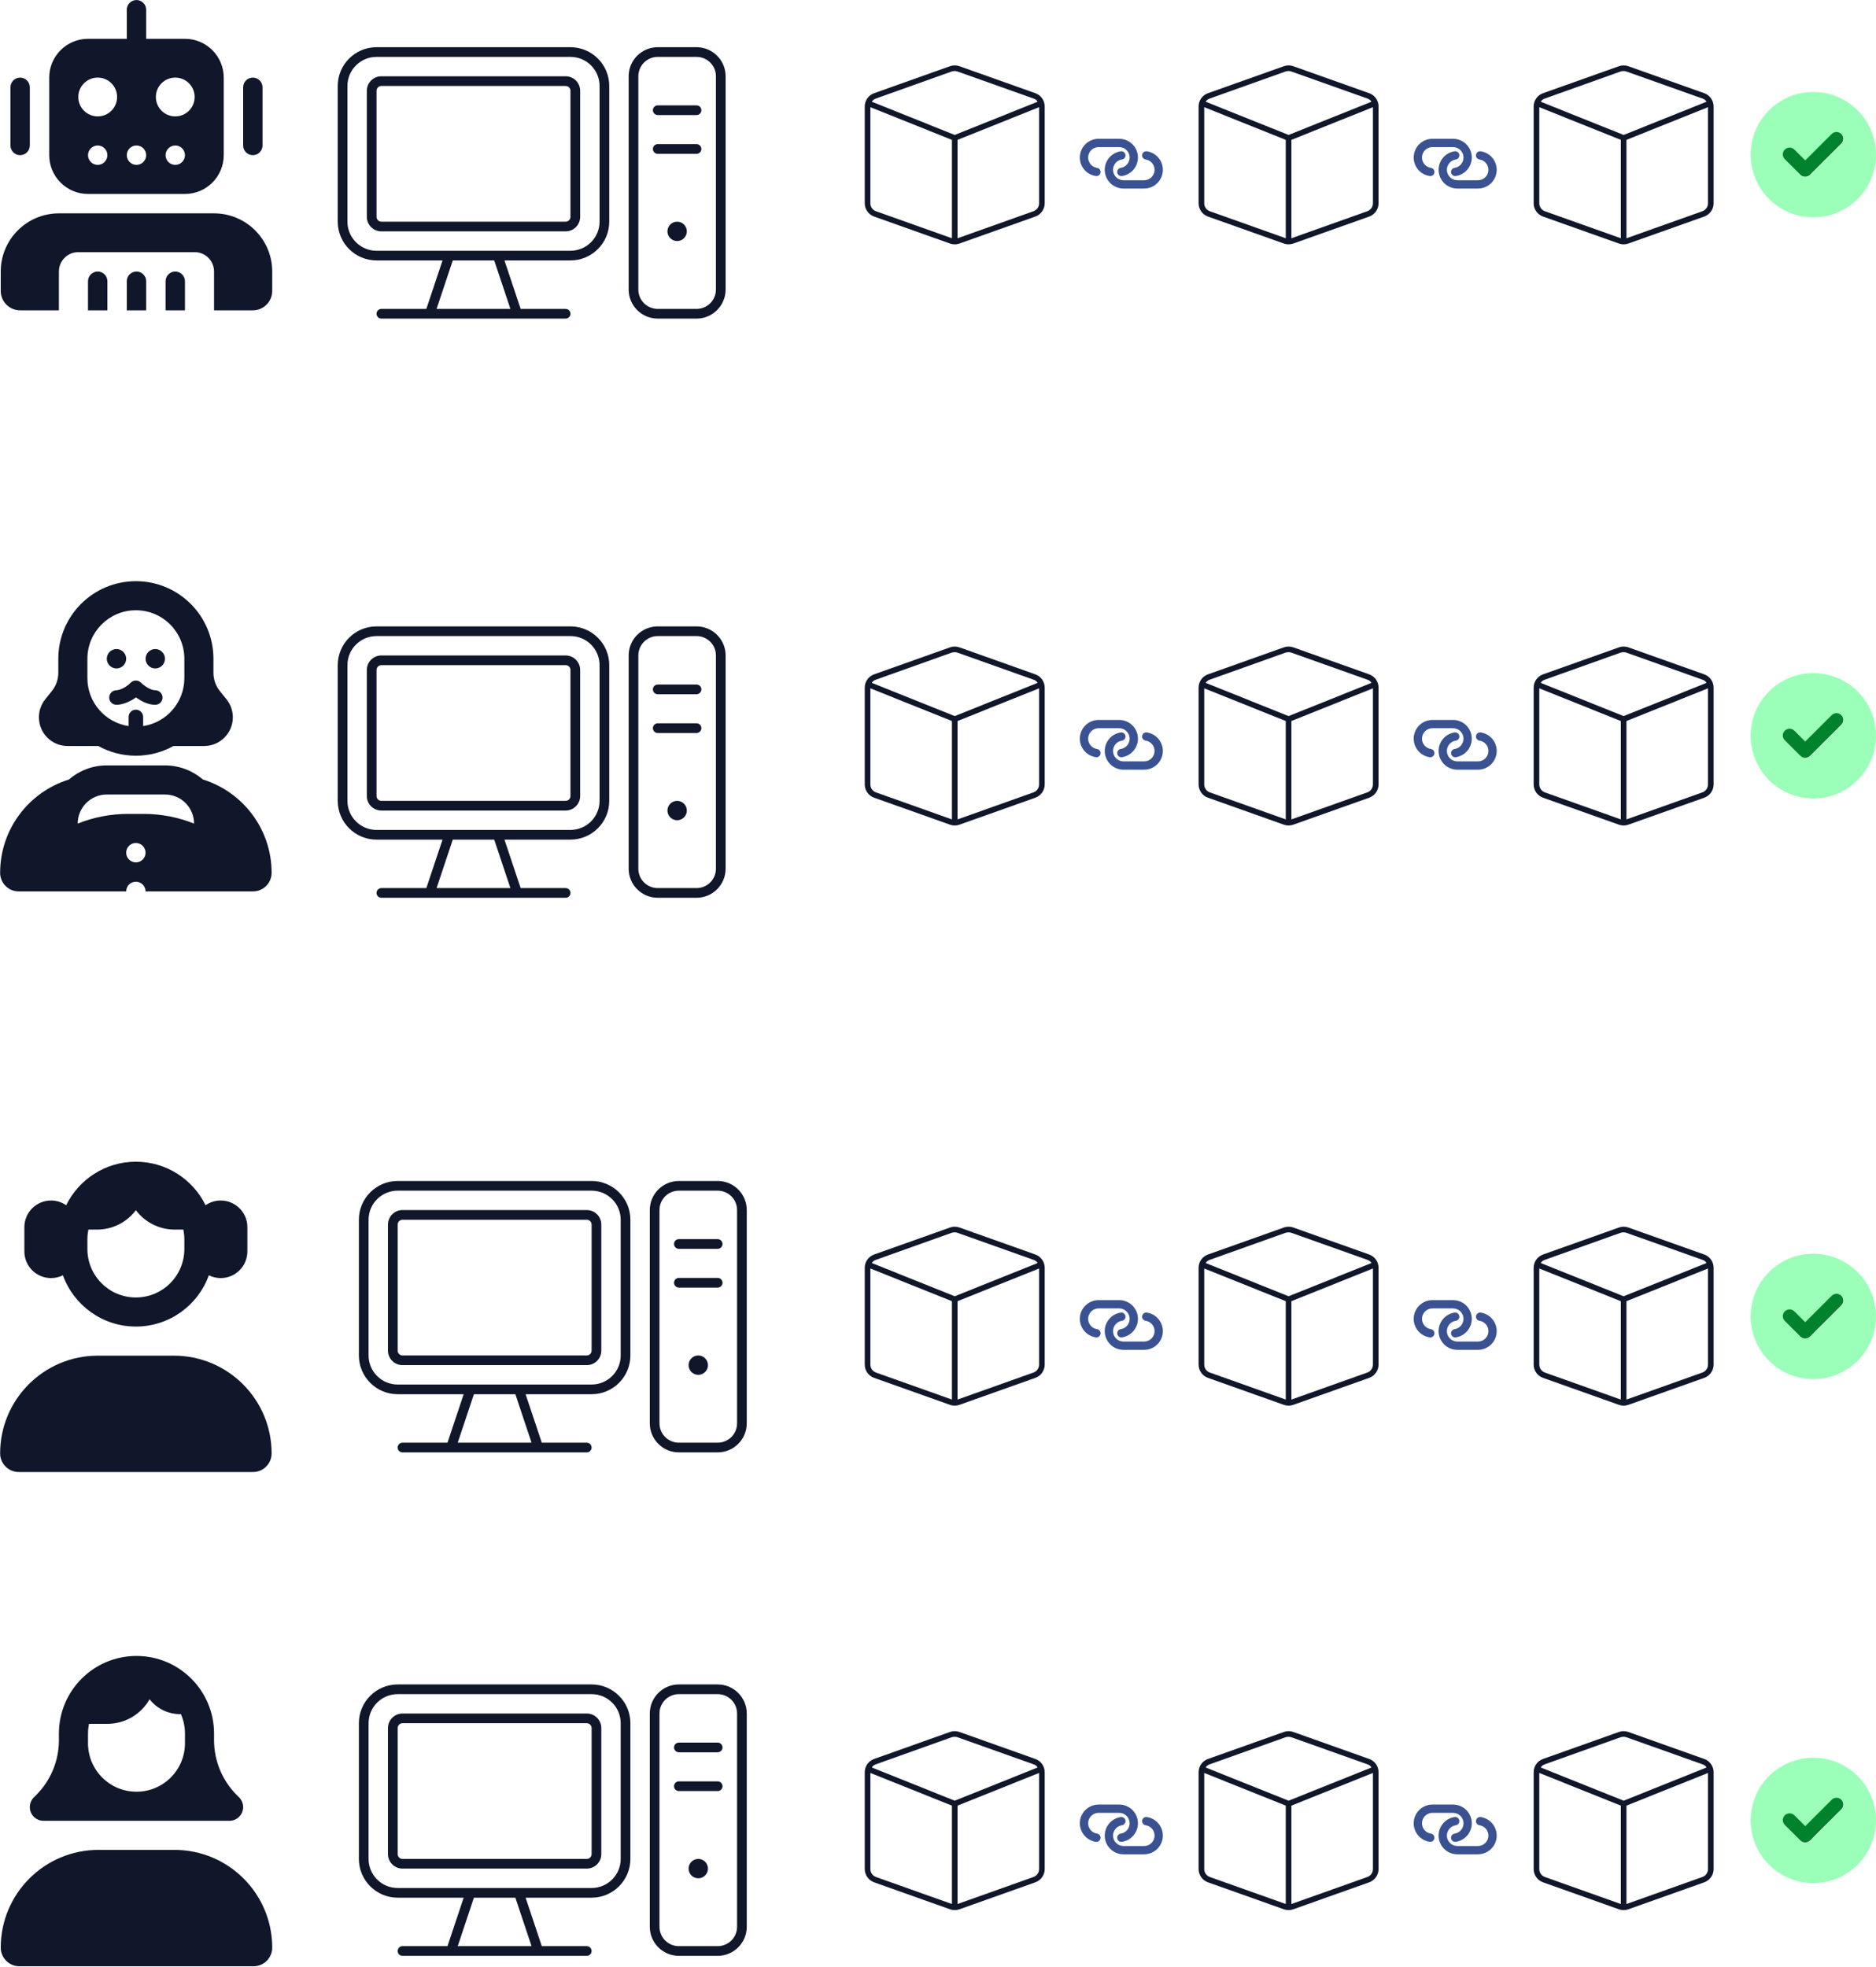 <?xml version="1.0" encoding="UTF-8"?>
<svg width="3816px" height="4000px" viewBox="0 0 3816 4000" version="1.1" xmlns="http://www.w3.org/2000/svg" xmlns:xlink="http://www.w3.org/1999/xlink">
    <title>Group 4</title>
    <g id="Page-1" stroke="none" stroke-width="1" fill="none" fill-rule="evenodd">
        <g id="Group-4" transform="translate(0.269, 0.057)" fill-rule="nonzero">
            <g id="Group-3" transform="translate(1758.731, 2494.943)">
                <g id="link-horizontal-solid" transform="translate(437.527, 149.302)" fill="#3A5291">
                    <path d="M38.149,0 C17.07,0 0,17.048 0,38.1 C0,56.729 13.481,72.617 31.87,75.674 L32.371,75.753 C36.962,76.517 41.315,73.408 42.08,68.823 C42.845,64.239 39.732,59.891 35.142,59.127 L34.64,59.048 C24.404,57.335 16.885,48.482 16.885,38.1 C16.885,26.375 26.409,16.863 38.149,16.863 L80.045,16.863 C91.785,16.863 101.309,26.375 101.309,38.1 C101.309,48.482 93.79,57.335 83.527,59.048 L83.026,59.127 C78.435,59.891 75.322,64.239 76.087,68.823 C76.852,73.408 81.206,76.517 85.796,75.753 L86.297,75.674 C104.686,72.617 118.168,56.703 118.168,38.1 C118.194,17.048 101.124,0 80.045,0 L38.149,0 Z M130.699,101.18 C151.779,101.18 168.849,84.132 168.849,63.079 C168.849,44.451 155.367,28.562 136.978,25.506 L136.477,25.427 C131.887,24.663 127.533,27.772 126.768,32.356 C126.003,36.941 129.116,41.289 133.707,42.053 L134.208,42.132 C144.471,43.845 151.99,52.698 151.99,63.079 C151.99,74.804 142.466,84.316 130.726,84.316 L88.804,84.316 C77.064,84.316 67.539,74.804 67.539,63.079 C67.539,52.698 75.058,43.845 85.321,42.132 L85.823,42.053 C90.413,41.289 93.526,36.941 92.761,32.356 C91.996,27.772 87.643,24.663 83.052,25.427 L82.551,25.506 C64.136,28.562 50.655,44.451 50.655,63.079 C50.655,84.132 67.724,101.18 88.804,101.18 L130.699,101.18 Z" id="Shape"></path>
                </g>
                <g id="link-horizontal-solid" transform="translate(1116.619, 149.302)" fill="#3A5291">
                    <path d="M38.149,0 C17.07,0 0,17.048 0,38.1 C0,56.729 13.481,72.617 31.87,75.674 L32.371,75.753 C36.962,76.517 41.315,73.408 42.08,68.823 C42.845,64.239 39.732,59.891 35.142,59.127 L34.64,59.048 C24.404,57.335 16.885,48.482 16.885,38.1 C16.885,26.375 26.409,16.863 38.149,16.863 L80.045,16.863 C91.785,16.863 101.309,26.375 101.309,38.1 C101.309,48.482 93.79,57.335 83.527,59.048 L83.026,59.127 C78.435,59.891 75.322,64.239 76.087,68.823 C76.852,73.408 81.206,76.517 85.796,75.753 L86.297,75.674 C104.686,72.617 118.168,56.703 118.168,38.1 C118.194,17.048 101.124,0 80.045,0 L38.149,0 Z M130.699,101.18 C151.779,101.18 168.849,84.132 168.849,63.079 C168.849,44.451 155.367,28.562 136.978,25.506 L136.477,25.427 C131.887,24.663 127.533,27.772 126.768,32.356 C126.003,36.941 129.116,41.289 133.707,42.053 L134.208,42.132 C144.471,43.845 151.99,52.698 151.99,63.079 C151.99,74.804 142.466,84.316 130.726,84.316 L88.804,84.316 C77.064,84.316 67.539,74.804 67.539,63.079 C67.539,52.698 75.058,43.845 85.321,42.132 L85.823,42.053 C90.413,41.289 93.526,36.941 92.761,32.356 C91.996,27.772 87.643,24.663 83.052,25.427 L82.551,25.506 C64.136,28.562 50.655,44.451 50.655,63.079 C50.655,84.132 67.724,101.18 88.804,101.18 L130.699,101.18 Z" id="Shape"></path>
                </g>
                <g id="cube-thin" fill="#10172A">
                    <path d="M173.442,1.65 C179.662,-0.55 186.382,-0.55 192.602,1.65 L347.027,56.559 C358.394,60.621 366.044,71.461 366.044,83.569 L366.044,280.446 C366.044,292.553 358.394,303.372 347.027,307.455 L192.602,362.334 C186.382,364.555 179.662,364.555 173.442,362.334 L19.031,307.455 C7.621,303.372 0,292.553 0,280.446 L0,83.569 C0,71.461 7.621,60.621 19.031,56.559 L173.442,1.65 Z M188.741,12.455 C185.024,11.13 181.02,11.13 176.659,12.455 L22.856,67.363 C19.346,68.61 16.436,70.315 14.434,73.897 L183.022,141.457 L351.602,73.897 C349.601,70.315 346.669,68.61 343.166,67.363 L188.741,12.455 Z M22.856,296.637 L177.303,351.588 C177.303,351.588 176.659,351.588 177.303,351.588 L177.303,151.487 L11.439,85.002 L11.439,280.446 C11.439,287.753 16.014,294.201 22.856,296.637 Z M188.741,351.588 C188.098,351.588 188.741,351.588 188.741,351.588 L343.166,296.637 C350.029,294.201 354.605,287.753 354.605,280.446 L354.605,85.002 L188.741,151.487 L188.741,351.588 Z" id="Shape"></path>
                </g>
                <g id="cube-thin" transform="translate(679.092, 0)" fill="#10172A">
                    <path d="M173.442,1.65 C179.662,-0.55 186.382,-0.55 192.602,1.65 L347.027,56.559 C358.394,60.621 366.044,71.461 366.044,83.569 L366.044,280.446 C366.044,292.553 358.394,303.372 347.027,307.455 L192.602,362.334 C186.382,364.555 179.662,364.555 173.442,362.334 L19.031,307.455 C7.621,303.372 0,292.553 0,280.446 L0,83.569 C0,71.461 7.621,60.621 19.031,56.559 L173.442,1.65 Z M188.741,12.455 C185.024,11.13 181.02,11.13 176.659,12.455 L22.856,67.363 C19.346,68.61 16.436,70.315 14.434,73.897 L183.022,141.457 L351.602,73.897 C349.601,70.315 346.669,68.61 343.166,67.363 L188.741,12.455 Z M22.856,296.637 L177.303,351.588 C177.303,351.588 176.659,351.588 177.303,351.588 L177.303,151.487 L11.439,85.002 L11.439,280.446 C11.439,287.753 16.014,294.201 22.856,296.637 Z M188.741,351.588 C188.098,351.588 188.741,351.588 188.741,351.588 L343.166,296.637 C350.029,294.201 354.605,287.753 354.605,280.446 L354.605,85.002 L188.741,151.487 L188.741,351.588 Z" id="Shape"></path>
                </g>
                <g id="cube-thin" transform="translate(1360.648, 0)" fill="#10172A">
                    <path d="M173.442,1.65 C179.662,-0.55 186.382,-0.55 192.602,1.65 L347.027,56.559 C358.394,60.621 366.044,71.461 366.044,83.569 L366.044,280.446 C366.044,292.553 358.394,303.372 347.027,307.455 L192.602,362.334 C186.382,364.555 179.662,364.555 173.442,362.334 L19.031,307.455 C7.621,303.372 0,292.553 0,280.446 L0,83.569 C0,71.461 7.621,60.621 19.031,56.559 L173.442,1.65 Z M188.741,12.455 C185.024,11.13 181.02,11.13 176.659,12.455 L22.856,67.363 C19.346,68.61 16.436,70.315 14.434,73.897 L183.022,141.457 L351.602,73.897 C349.601,70.315 346.669,68.61 343.166,67.363 L188.741,12.455 Z M22.856,296.637 L177.303,351.588 C177.303,351.588 176.659,351.588 177.303,351.588 L177.303,151.487 L11.439,85.002 L11.439,280.446 C11.439,287.753 16.014,294.201 22.856,296.637 Z M188.741,351.588 C188.098,351.588 188.741,351.588 188.741,351.588 L343.166,296.637 C350.029,294.201 354.605,287.753 354.605,280.446 L354.605,85.002 L188.741,151.487 L188.741,351.588 Z" id="Shape"></path>
                </g>
            </g>
            <g id="Group-3" transform="translate(1758.731, 3520.943)">
                <g id="link-horizontal-solid" transform="translate(437.527, 149.302)" fill="#3A5291">
                    <path d="M38.149,0 C17.07,0 0,17.048 0,38.1 C0,56.729 13.481,72.617 31.87,75.674 L32.371,75.753 C36.962,76.517 41.315,73.408 42.08,68.823 C42.845,64.239 39.732,59.891 35.142,59.127 L34.64,59.048 C24.404,57.335 16.885,48.482 16.885,38.1 C16.885,26.375 26.409,16.863 38.149,16.863 L80.045,16.863 C91.785,16.863 101.309,26.375 101.309,38.1 C101.309,48.482 93.79,57.335 83.527,59.048 L83.026,59.127 C78.435,59.891 75.322,64.239 76.087,68.823 C76.852,73.408 81.206,76.517 85.796,75.753 L86.297,75.674 C104.686,72.617 118.168,56.703 118.168,38.1 C118.194,17.048 101.124,0 80.045,0 L38.149,0 Z M130.699,101.18 C151.779,101.18 168.849,84.132 168.849,63.079 C168.849,44.451 155.367,28.562 136.978,25.506 L136.477,25.427 C131.887,24.663 127.533,27.772 126.768,32.356 C126.003,36.941 129.116,41.289 133.707,42.053 L134.208,42.132 C144.471,43.845 151.99,52.698 151.99,63.079 C151.99,74.804 142.466,84.316 130.726,84.316 L88.804,84.316 C77.064,84.316 67.539,74.804 67.539,63.079 C67.539,52.698 75.058,43.845 85.321,42.132 L85.823,42.053 C90.413,41.289 93.526,36.941 92.761,32.356 C91.996,27.772 87.643,24.663 83.052,25.427 L82.551,25.506 C64.136,28.562 50.655,44.451 50.655,63.079 C50.655,84.132 67.724,101.18 88.804,101.18 L130.699,101.18 Z" id="Shape"></path>
                </g>
                <g id="link-horizontal-solid" transform="translate(1116.619, 149.302)" fill="#3A5291">
                    <path d="M38.149,0 C17.07,0 0,17.048 0,38.1 C0,56.729 13.481,72.617 31.87,75.674 L32.371,75.753 C36.962,76.517 41.315,73.408 42.08,68.823 C42.845,64.239 39.732,59.891 35.142,59.127 L34.64,59.048 C24.404,57.335 16.885,48.482 16.885,38.1 C16.885,26.375 26.409,16.863 38.149,16.863 L80.045,16.863 C91.785,16.863 101.309,26.375 101.309,38.1 C101.309,48.482 93.79,57.335 83.527,59.048 L83.026,59.127 C78.435,59.891 75.322,64.239 76.087,68.823 C76.852,73.408 81.206,76.517 85.796,75.753 L86.297,75.674 C104.686,72.617 118.168,56.703 118.168,38.1 C118.194,17.048 101.124,0 80.045,0 L38.149,0 Z M130.699,101.18 C151.779,101.18 168.849,84.132 168.849,63.079 C168.849,44.451 155.367,28.562 136.978,25.506 L136.477,25.427 C131.887,24.663 127.533,27.772 126.768,32.356 C126.003,36.941 129.116,41.289 133.707,42.053 L134.208,42.132 C144.471,43.845 151.99,52.698 151.99,63.079 C151.99,74.804 142.466,84.316 130.726,84.316 L88.804,84.316 C77.064,84.316 67.539,74.804 67.539,63.079 C67.539,52.698 75.058,43.845 85.321,42.132 L85.823,42.053 C90.413,41.289 93.526,36.941 92.761,32.356 C91.996,27.772 87.643,24.663 83.052,25.427 L82.551,25.506 C64.136,28.562 50.655,44.451 50.655,63.079 C50.655,84.132 67.724,101.18 88.804,101.18 L130.699,101.18 Z" id="Shape"></path>
                </g>
                <g id="cube-thin" fill="#10172A">
                    <path d="M173.442,1.65 C179.662,-0.55 186.382,-0.55 192.602,1.65 L347.027,56.559 C358.394,60.621 366.044,71.461 366.044,83.569 L366.044,280.446 C366.044,292.553 358.394,303.372 347.027,307.455 L192.602,362.334 C186.382,364.555 179.662,364.555 173.442,362.334 L19.031,307.455 C7.621,303.372 0,292.553 0,280.446 L0,83.569 C0,71.461 7.621,60.621 19.031,56.559 L173.442,1.65 Z M188.741,12.455 C185.024,11.13 181.02,11.13 176.659,12.455 L22.856,67.363 C19.346,68.61 16.436,70.315 14.434,73.897 L183.022,141.457 L351.602,73.897 C349.601,70.315 346.669,68.61 343.166,67.363 L188.741,12.455 Z M22.856,296.637 L177.303,351.588 C177.303,351.588 176.659,351.588 177.303,351.588 L177.303,151.487 L11.439,85.002 L11.439,280.446 C11.439,287.753 16.014,294.201 22.856,296.637 Z M188.741,351.588 C188.098,351.588 188.741,351.588 188.741,351.588 L343.166,296.637 C350.029,294.201 354.605,287.753 354.605,280.446 L354.605,85.002 L188.741,151.487 L188.741,351.588 Z" id="Shape"></path>
                </g>
                <g id="cube-thin" transform="translate(679.092, 0)" fill="#10172A">
                    <path d="M173.442,1.65 C179.662,-0.55 186.382,-0.55 192.602,1.65 L347.027,56.559 C358.394,60.621 366.044,71.461 366.044,83.569 L366.044,280.446 C366.044,292.553 358.394,303.372 347.027,307.455 L192.602,362.334 C186.382,364.555 179.662,364.555 173.442,362.334 L19.031,307.455 C7.621,303.372 0,292.553 0,280.446 L0,83.569 C0,71.461 7.621,60.621 19.031,56.559 L173.442,1.65 Z M188.741,12.455 C185.024,11.13 181.02,11.13 176.659,12.455 L22.856,67.363 C19.346,68.61 16.436,70.315 14.434,73.897 L183.022,141.457 L351.602,73.897 C349.601,70.315 346.669,68.61 343.166,67.363 L188.741,12.455 Z M22.856,296.637 L177.303,351.588 C177.303,351.588 176.659,351.588 177.303,351.588 L177.303,151.487 L11.439,85.002 L11.439,280.446 C11.439,287.753 16.014,294.201 22.856,296.637 Z M188.741,351.588 C188.098,351.588 188.741,351.588 188.741,351.588 L343.166,296.637 C350.029,294.201 354.605,287.753 354.605,280.446 L354.605,85.002 L188.741,151.487 L188.741,351.588 Z" id="Shape"></path>
                </g>
                <g id="cube-thin" transform="translate(1360.648, 0)" fill="#10172A">
                    <path d="M173.442,1.65 C179.662,-0.55 186.382,-0.55 192.602,1.65 L347.027,56.559 C358.394,60.621 366.044,71.461 366.044,83.569 L366.044,280.446 C366.044,292.553 358.394,303.372 347.027,307.455 L192.602,362.334 C186.382,364.555 179.662,364.555 173.442,362.334 L19.031,307.455 C7.621,303.372 0,292.553 0,280.446 L0,83.569 C0,71.461 7.621,60.621 19.031,56.559 L173.442,1.65 Z M188.741,12.455 C185.024,11.13 181.02,11.13 176.659,12.455 L22.856,67.363 C19.346,68.61 16.436,70.315 14.434,73.897 L183.022,141.457 L351.602,73.897 C349.601,70.315 346.669,68.61 343.166,67.363 L188.741,12.455 Z M22.856,296.637 L177.303,351.588 C177.303,351.588 176.659,351.588 177.303,351.588 L177.303,151.487 L11.439,85.002 L11.439,280.446 C11.439,287.753 16.014,294.201 22.856,296.637 Z M188.741,351.588 C188.098,351.588 188.741,351.588 188.741,351.588 L343.166,296.637 C350.029,294.201 354.605,287.753 354.605,280.446 L354.605,85.002 L188.741,151.487 L188.741,351.588 Z" id="Shape"></path>
                </g>
            </g>
            <g id="Group-3" transform="translate(1758.731, 132.943)">
                <g id="link-horizontal-solid" transform="translate(437.527, 149.302)" fill="#3A5291">
                    <path d="M38.149,0 C17.07,0 0,17.048 0,38.1 C0,56.729 13.481,72.617 31.87,75.674 L32.371,75.753 C36.962,76.517 41.315,73.408 42.08,68.823 C42.845,64.239 39.732,59.891 35.142,59.127 L34.64,59.048 C24.404,57.335 16.885,48.482 16.885,38.1 C16.885,26.375 26.409,16.863 38.149,16.863 L80.045,16.863 C91.785,16.863 101.309,26.375 101.309,38.1 C101.309,48.482 93.79,57.335 83.527,59.048 L83.026,59.127 C78.435,59.891 75.322,64.239 76.087,68.823 C76.852,73.408 81.206,76.517 85.796,75.753 L86.297,75.674 C104.686,72.617 118.168,56.703 118.168,38.1 C118.194,17.048 101.124,0 80.045,0 L38.149,0 Z M130.699,101.18 C151.779,101.18 168.849,84.132 168.849,63.079 C168.849,44.451 155.367,28.562 136.978,25.506 L136.477,25.427 C131.887,24.663 127.533,27.772 126.768,32.356 C126.003,36.941 129.116,41.289 133.707,42.053 L134.208,42.132 C144.471,43.845 151.99,52.698 151.99,63.079 C151.99,74.804 142.466,84.316 130.726,84.316 L88.804,84.316 C77.064,84.316 67.539,74.804 67.539,63.079 C67.539,52.698 75.058,43.845 85.321,42.132 L85.823,42.053 C90.413,41.289 93.526,36.941 92.761,32.356 C91.996,27.772 87.643,24.663 83.052,25.427 L82.551,25.506 C64.136,28.562 50.655,44.451 50.655,63.079 C50.655,84.132 67.724,101.18 88.804,101.18 L130.699,101.18 Z" id="Shape"></path>
                </g>
                <g id="link-horizontal-solid" transform="translate(1116.619, 149.302)" fill="#3A5291">
                    <path d="M38.149,0 C17.07,0 0,17.048 0,38.1 C0,56.729 13.481,72.617 31.87,75.674 L32.371,75.753 C36.962,76.517 41.315,73.408 42.08,68.823 C42.845,64.239 39.732,59.891 35.142,59.127 L34.64,59.048 C24.404,57.335 16.885,48.482 16.885,38.1 C16.885,26.375 26.409,16.863 38.149,16.863 L80.045,16.863 C91.785,16.863 101.309,26.375 101.309,38.1 C101.309,48.482 93.79,57.335 83.527,59.048 L83.026,59.127 C78.435,59.891 75.322,64.239 76.087,68.823 C76.852,73.408 81.206,76.517 85.796,75.753 L86.297,75.674 C104.686,72.617 118.168,56.703 118.168,38.1 C118.194,17.048 101.124,0 80.045,0 L38.149,0 Z M130.699,101.18 C151.779,101.18 168.849,84.132 168.849,63.079 C168.849,44.451 155.367,28.562 136.978,25.506 L136.477,25.427 C131.887,24.663 127.533,27.772 126.768,32.356 C126.003,36.941 129.116,41.289 133.707,42.053 L134.208,42.132 C144.471,43.845 151.99,52.698 151.99,63.079 C151.99,74.804 142.466,84.316 130.726,84.316 L88.804,84.316 C77.064,84.316 67.539,74.804 67.539,63.079 C67.539,52.698 75.058,43.845 85.321,42.132 L85.823,42.053 C90.413,41.289 93.526,36.941 92.761,32.356 C91.996,27.772 87.643,24.663 83.052,25.427 L82.551,25.506 C64.136,28.562 50.655,44.451 50.655,63.079 C50.655,84.132 67.724,101.18 88.804,101.18 L130.699,101.18 Z" id="Shape"></path>
                </g>
                <g id="cube-thin" fill="#10172A">
                    <path d="M173.442,1.65 C179.662,-0.55 186.382,-0.55 192.602,1.65 L347.027,56.559 C358.394,60.621 366.044,71.461 366.044,83.569 L366.044,280.446 C366.044,292.553 358.394,303.372 347.027,307.455 L192.602,362.334 C186.382,364.555 179.662,364.555 173.442,362.334 L19.031,307.455 C7.621,303.372 0,292.553 0,280.446 L0,83.569 C0,71.461 7.621,60.621 19.031,56.559 L173.442,1.65 Z M188.741,12.455 C185.024,11.13 181.02,11.13 176.659,12.455 L22.856,67.363 C19.346,68.61 16.436,70.315 14.434,73.897 L183.022,141.457 L351.602,73.897 C349.601,70.315 346.669,68.61 343.166,67.363 L188.741,12.455 Z M22.856,296.637 L177.303,351.588 C177.303,351.588 176.659,351.588 177.303,351.588 L177.303,151.487 L11.439,85.002 L11.439,280.446 C11.439,287.753 16.014,294.201 22.856,296.637 Z M188.741,351.588 C188.098,351.588 188.741,351.588 188.741,351.588 L343.166,296.637 C350.029,294.201 354.605,287.753 354.605,280.446 L354.605,85.002 L188.741,151.487 L188.741,351.588 Z" id="Shape"></path>
                </g>
                <g id="cube-thin" transform="translate(679.092, 0)" fill="#10172A">
                    <path d="M173.442,1.65 C179.662,-0.55 186.382,-0.55 192.602,1.65 L347.027,56.559 C358.394,60.621 366.044,71.461 366.044,83.569 L366.044,280.446 C366.044,292.553 358.394,303.372 347.027,307.455 L192.602,362.334 C186.382,364.555 179.662,364.555 173.442,362.334 L19.031,307.455 C7.621,303.372 0,292.553 0,280.446 L0,83.569 C0,71.461 7.621,60.621 19.031,56.559 L173.442,1.65 Z M188.741,12.455 C185.024,11.13 181.02,11.13 176.659,12.455 L22.856,67.363 C19.346,68.61 16.436,70.315 14.434,73.897 L183.022,141.457 L351.602,73.897 C349.601,70.315 346.669,68.61 343.166,67.363 L188.741,12.455 Z M22.856,296.637 L177.303,351.588 C177.303,351.588 176.659,351.588 177.303,351.588 L177.303,151.487 L11.439,85.002 L11.439,280.446 C11.439,287.753 16.014,294.201 22.856,296.637 Z M188.741,351.588 C188.098,351.588 188.741,351.588 188.741,351.588 L343.166,296.637 C350.029,294.201 354.605,287.753 354.605,280.446 L354.605,85.002 L188.741,151.487 L188.741,351.588 Z" id="Shape"></path>
                </g>
                <g id="cube-thin" transform="translate(1360.648, 0)" fill="#10172A">
                    <path d="M173.442,1.65 C179.662,-0.55 186.382,-0.55 192.602,1.65 L347.027,56.559 C358.394,60.621 366.044,71.461 366.044,83.569 L366.044,280.446 C366.044,292.553 358.394,303.372 347.027,307.455 L192.602,362.334 C186.382,364.555 179.662,364.555 173.442,362.334 L19.031,307.455 C7.621,303.372 0,292.553 0,280.446 L0,83.569 C0,71.461 7.621,60.621 19.031,56.559 L173.442,1.65 Z M188.741,12.455 C185.024,11.13 181.02,11.13 176.659,12.455 L22.856,67.363 C19.346,68.61 16.436,70.315 14.434,73.897 L183.022,141.457 L351.602,73.897 C349.601,70.315 346.669,68.61 343.166,67.363 L188.741,12.455 Z M22.856,296.637 L177.303,351.588 C177.303,351.588 176.659,351.588 177.303,351.588 L177.303,151.487 L11.439,85.002 L11.439,280.446 C11.439,287.753 16.014,294.201 22.856,296.637 Z M188.741,351.588 C188.098,351.588 188.741,351.588 188.741,351.588 L343.166,296.637 C350.029,294.201 354.605,287.753 354.605,280.446 L354.605,85.002 L188.741,151.487 L188.741,351.588 Z" id="Shape"></path>
                </g>
            </g>
            <g id="Group-3" transform="translate(1758.731, 1314.943)">
                <g id="link-horizontal-solid" transform="translate(437.527, 149.302)" fill="#3A5291">
                    <path d="M38.149,0 C17.07,0 0,17.048 0,38.1 C0,56.729 13.481,72.617 31.87,75.674 L32.371,75.753 C36.962,76.517 41.315,73.408 42.08,68.823 C42.845,64.239 39.732,59.891 35.142,59.127 L34.64,59.048 C24.404,57.335 16.885,48.482 16.885,38.1 C16.885,26.375 26.409,16.863 38.149,16.863 L80.045,16.863 C91.785,16.863 101.309,26.375 101.309,38.1 C101.309,48.482 93.79,57.335 83.527,59.048 L83.026,59.127 C78.435,59.891 75.322,64.239 76.087,68.823 C76.852,73.408 81.206,76.517 85.796,75.753 L86.297,75.674 C104.686,72.617 118.168,56.703 118.168,38.1 C118.194,17.048 101.124,0 80.045,0 L38.149,0 Z M130.699,101.18 C151.779,101.18 168.849,84.132 168.849,63.079 C168.849,44.451 155.367,28.562 136.978,25.506 L136.477,25.427 C131.887,24.663 127.533,27.772 126.768,32.356 C126.003,36.941 129.116,41.289 133.707,42.053 L134.208,42.132 C144.471,43.845 151.99,52.698 151.99,63.079 C151.99,74.804 142.466,84.316 130.726,84.316 L88.804,84.316 C77.064,84.316 67.539,74.804 67.539,63.079 C67.539,52.698 75.058,43.845 85.321,42.132 L85.823,42.053 C90.413,41.289 93.526,36.941 92.761,32.356 C91.996,27.772 87.643,24.663 83.052,25.427 L82.551,25.506 C64.136,28.562 50.655,44.451 50.655,63.079 C50.655,84.132 67.724,101.18 88.804,101.18 L130.699,101.18 Z" id="Shape"></path>
                </g>
                <g id="link-horizontal-solid" transform="translate(1116.619, 149.302)" fill="#3A5291">
                    <path d="M38.149,0 C17.07,0 0,17.048 0,38.1 C0,56.729 13.481,72.617 31.87,75.674 L32.371,75.753 C36.962,76.517 41.315,73.408 42.08,68.823 C42.845,64.239 39.732,59.891 35.142,59.127 L34.64,59.048 C24.404,57.335 16.885,48.482 16.885,38.1 C16.885,26.375 26.409,16.863 38.149,16.863 L80.045,16.863 C91.785,16.863 101.309,26.375 101.309,38.1 C101.309,48.482 93.79,57.335 83.527,59.048 L83.026,59.127 C78.435,59.891 75.322,64.239 76.087,68.823 C76.852,73.408 81.206,76.517 85.796,75.753 L86.297,75.674 C104.686,72.617 118.168,56.703 118.168,38.1 C118.194,17.048 101.124,0 80.045,0 L38.149,0 Z M130.699,101.18 C151.779,101.18 168.849,84.132 168.849,63.079 C168.849,44.451 155.367,28.562 136.978,25.506 L136.477,25.427 C131.887,24.663 127.533,27.772 126.768,32.356 C126.003,36.941 129.116,41.289 133.707,42.053 L134.208,42.132 C144.471,43.845 151.99,52.698 151.99,63.079 C151.99,74.804 142.466,84.316 130.726,84.316 L88.804,84.316 C77.064,84.316 67.539,74.804 67.539,63.079 C67.539,52.698 75.058,43.845 85.321,42.132 L85.823,42.053 C90.413,41.289 93.526,36.941 92.761,32.356 C91.996,27.772 87.643,24.663 83.052,25.427 L82.551,25.506 C64.136,28.562 50.655,44.451 50.655,63.079 C50.655,84.132 67.724,101.18 88.804,101.18 L130.699,101.18 Z" id="Shape"></path>
                </g>
                <g id="cube-thin" fill="#10172A">
                    <path d="M173.442,1.65 C179.662,-0.55 186.382,-0.55 192.602,1.65 L347.027,56.559 C358.394,60.621 366.044,71.461 366.044,83.569 L366.044,280.446 C366.044,292.553 358.394,303.372 347.027,307.455 L192.602,362.334 C186.382,364.555 179.662,364.555 173.442,362.334 L19.031,307.455 C7.621,303.372 0,292.553 0,280.446 L0,83.569 C0,71.461 7.621,60.621 19.031,56.559 L173.442,1.65 Z M188.741,12.455 C185.024,11.13 181.02,11.13 176.659,12.455 L22.856,67.363 C19.346,68.61 16.436,70.315 14.434,73.897 L183.022,141.457 L351.602,73.897 C349.601,70.315 346.669,68.61 343.166,67.363 L188.741,12.455 Z M22.856,296.637 L177.303,351.588 C177.303,351.588 176.659,351.588 177.303,351.588 L177.303,151.487 L11.439,85.002 L11.439,280.446 C11.439,287.753 16.014,294.201 22.856,296.637 Z M188.741,351.588 C188.098,351.588 188.741,351.588 188.741,351.588 L343.166,296.637 C350.029,294.201 354.605,287.753 354.605,280.446 L354.605,85.002 L188.741,151.487 L188.741,351.588 Z" id="Shape"></path>
                </g>
                <g id="cube-thin" transform="translate(679.092, 0)" fill="#10172A">
                    <path d="M173.442,1.65 C179.662,-0.55 186.382,-0.55 192.602,1.65 L347.027,56.559 C358.394,60.621 366.044,71.461 366.044,83.569 L366.044,280.446 C366.044,292.553 358.394,303.372 347.027,307.455 L192.602,362.334 C186.382,364.555 179.662,364.555 173.442,362.334 L19.031,307.455 C7.621,303.372 0,292.553 0,280.446 L0,83.569 C0,71.461 7.621,60.621 19.031,56.559 L173.442,1.65 Z M188.741,12.455 C185.024,11.13 181.02,11.13 176.659,12.455 L22.856,67.363 C19.346,68.61 16.436,70.315 14.434,73.897 L183.022,141.457 L351.602,73.897 C349.601,70.315 346.669,68.61 343.166,67.363 L188.741,12.455 Z M22.856,296.637 L177.303,351.588 C177.303,351.588 176.659,351.588 177.303,351.588 L177.303,151.487 L11.439,85.002 L11.439,280.446 C11.439,287.753 16.014,294.201 22.856,296.637 Z M188.741,351.588 C188.098,351.588 188.741,351.588 188.741,351.588 L343.166,296.637 C350.029,294.201 354.605,287.753 354.605,280.446 L354.605,85.002 L188.741,151.487 L188.741,351.588 Z" id="Shape"></path>
                </g>
                <g id="cube-thin" transform="translate(1360.648, 0)" fill="#10172A">
                    <path d="M173.442,1.65 C179.662,-0.55 186.382,-0.55 192.602,1.65 L347.027,56.559 C358.394,60.621 366.044,71.461 366.044,83.569 L366.044,280.446 C366.044,292.553 358.394,303.372 347.027,307.455 L192.602,362.334 C186.382,364.555 179.662,364.555 173.442,362.334 L19.031,307.455 C7.621,303.372 0,292.553 0,280.446 L0,83.569 C0,71.461 7.621,60.621 19.031,56.559 L173.442,1.65 Z M188.741,12.455 C185.024,11.13 181.02,11.13 176.659,12.455 L22.856,67.363 C19.346,68.61 16.436,70.315 14.434,73.897 L183.022,141.457 L351.602,73.897 C349.601,70.315 346.669,68.61 343.166,67.363 L188.741,12.455 Z M22.856,296.637 L177.303,351.588 C177.303,351.588 176.659,351.588 177.303,351.588 L177.303,151.487 L11.439,85.002 L11.439,280.446 C11.439,287.753 16.014,294.201 22.856,296.637 Z M188.741,351.588 C188.098,351.588 188.741,351.588 188.741,351.588 L343.166,296.637 C350.029,294.201 354.605,287.753 354.605,280.446 L354.605,85.002 L188.741,151.487 L188.741,351.588 Z" id="Shape"></path>
                </g>
            </g>
            <g id="user-hair-long-solid" transform="translate(1.233, 3368)" fill="#10172A">
                <path d="M374.727,157.78 C374.727,143.727 371.768,130.415 366.468,118.335 L364.865,118.335 C339.596,118.335 317.162,106.501 302.74,88.135 C285.852,117.965 253.68,138.057 216.947,138.057 L179.474,138.057 C178.242,144.467 177.502,151 177.502,157.78 L177.502,177.502 C177.502,231.985 221.631,276.114 276.114,276.114 C330.598,276.114 374.727,231.985 374.727,177.502 L374.727,157.78 Z M118.335,157.78 C118.335,70.631 188.966,0 276.114,0 C363.263,0 433.894,70.631 433.894,157.78 L433.894,171.339 C433.894,213.126 450.535,253.31 480.118,282.894 L484.926,287.701 C490.103,292.878 493.061,300.028 493.061,307.424 C493.061,322.832 480.611,335.282 465.203,335.282 L276.114,335.282 L87.025,335.282 C71.617,335.282 59.167,322.832 59.167,307.424 C59.167,300.028 62.126,292.878 67.303,287.701 L72.11,282.894 C101.694,253.31 118.335,213.126 118.335,171.339 L118.335,157.78 Z M198.827,394.449 L353.402,394.449 C463.231,394.449 552.229,483.447 552.229,593.276 C552.229,614.231 535.218,631.118 514.386,631.118 L37.842,631.118 C17.011,631.118 0,614.108 0,593.276 C0,483.447 88.998,394.449 198.827,394.449 Z" id="Shape"></path>
            </g>
            <g id="user-hair-buns-solid" transform="translate(0, 2362.767)" fill="#10172A">
                <path d="M374.727,157.78 L374.727,177.502 C374.727,231.985 330.598,276.114 276.114,276.114 C221.631,276.114 177.502,231.985 177.502,177.502 L177.502,157.78 C177.502,151 178.242,144.467 179.474,138.057 L197.224,138.057 C229.52,138.057 258.118,122.526 276.114,98.612 C294.111,122.526 322.709,138.057 355.004,138.057 L372.754,138.057 C373.987,144.467 374.727,151 374.727,157.78 Z M103.543,236.669 C112.171,236.669 120.43,234.697 127.703,230.999 C149.644,291.769 207.825,335.282 276.114,335.282 C344.403,335.282 402.708,291.769 424.526,230.999 C431.798,234.574 439.934,236.669 448.686,236.669 C478.639,236.669 502.922,212.386 502.922,182.433 L502.922,133.127 C502.922,103.173 478.639,78.89 448.686,78.89 C437.222,78.89 426.621,82.464 417.869,88.504 C392.23,36.117 338.363,0 276.114,0 C213.865,0 159.998,36.117 134.359,88.504 C125.607,82.464 115.007,78.89 103.543,78.89 C73.589,78.89 49.306,103.173 49.306,133.127 L49.306,182.433 C49.306,212.386 73.589,236.669 103.543,236.669 Z M198.827,394.449 C88.998,394.449 0,483.447 0,593.276 C0,614.231 17.011,631.118 37.842,631.118 L514.386,631.118 C535.341,631.118 552.229,614.108 552.229,593.276 C552.229,483.447 463.231,394.449 353.402,394.449 L198.827,394.449 Z" id="Shape"></path>
            </g>
            <g id="user-shakespeare-solid" transform="translate(0, 1182)" fill="#10172A">
                <path d="M276.114,59.167 C221.631,59.167 177.502,103.296 177.502,157.78 L177.502,197.224 C177.502,246.654 213.865,287.578 261.322,294.727 L261.322,276.114 C261.322,267.979 267.979,261.322 276.114,261.322 C284.25,261.322 290.906,267.979 290.906,276.114 L290.906,294.727 C338.363,287.578 374.727,246.654 374.727,197.224 L374.727,157.78 C374.727,103.296 330.598,59.167 276.114,59.167 Z M118.335,157.78 C118.335,70.631 188.966,0 276.114,0 C363.263,0 433.894,70.631 433.894,157.78 L433.894,186.377 C433.894,199.813 438.455,212.879 446.837,223.357 L460.519,240.367 C468.778,250.722 473.339,263.541 473.339,276.854 C473.339,309.149 447.207,335.282 414.911,335.282 L352.539,335.282 C329.858,347.855 303.849,355.004 276.114,355.004 C248.38,355.004 222.371,347.855 199.69,335.282 L137.318,335.282 C105.022,335.282 78.89,309.149 78.89,276.854 C78.89,263.541 83.451,250.722 91.709,240.367 L105.392,223.233 C113.774,212.756 118.335,199.69 118.335,186.254 L118.335,157.78 Z M236.669,177.502 C225.822,177.502 216.947,168.627 216.947,157.78 C216.947,146.932 225.822,138.057 236.669,138.057 C247.517,138.057 256.392,146.932 256.392,157.78 C256.392,168.627 247.517,177.502 236.669,177.502 Z M335.282,157.78 C335.282,168.627 326.407,177.502 315.559,177.502 C304.712,177.502 295.837,168.627 295.837,157.78 C295.837,146.932 304.712,138.057 315.559,138.057 C326.407,138.057 335.282,146.932 335.282,157.78 Z M286.592,206.469 C289.057,208.935 293.988,213.002 299.781,216.454 C305.821,220.029 311.368,221.878 315.559,221.878 C323.695,221.878 330.351,228.534 330.351,236.669 C330.351,244.805 323.695,251.461 315.559,251.461 C303.849,251.461 293.002,246.777 284.989,242.093 C281.908,240.244 278.949,238.272 276.238,236.423 C260.829,247.763 245.298,251.461 236.669,251.461 C228.534,251.461 221.878,244.805 221.878,236.669 C221.878,228.534 228.534,221.878 236.669,221.878 C239.258,221.878 252.571,219.536 265.637,206.469 C271.43,200.676 280.798,200.676 286.592,206.469 Z M335.282,374.727 C364.742,374.727 391.737,385.574 412.446,403.324 C493.431,428.47 552.229,504.032 552.229,593.153 C552.229,614.108 535.218,630.996 514.386,630.996 L295.837,630.996 C295.837,620.148 286.962,611.273 276.114,611.273 C265.267,611.273 256.392,620.148 256.392,630.996 L37.842,630.996 C17.011,631.118 0,614.108 0,593.276 C0,504.032 58.798,428.593 139.783,403.447 C160.491,385.574 187.487,374.727 216.947,374.727 L335.282,374.727 Z M256.392,552.229 C256.392,563.076 265.267,571.951 276.114,571.951 C286.962,571.951 295.837,563.076 295.837,552.229 C295.837,541.381 286.962,532.506 276.114,532.506 C265.267,532.506 256.392,541.381 256.392,552.229 Z M157.78,493.061 C190.322,479.995 225.082,473.339 260.213,473.339 L292.016,473.339 C327.146,473.339 361.907,479.995 394.449,493.061 C394.449,460.396 367.947,433.894 335.282,433.894 L216.947,433.894 C184.282,433.894 157.78,460.396 157.78,493.061 Z" id="Shape"></path>
            </g>
            <g id="user-robot-solid" transform="translate(1.233, 0)" fill="#10172A">
                <path d="M276.114,0 C286.962,0 295.837,8.875 295.837,19.722 L295.837,78.89 L374.727,78.89 C418.239,78.89 453.616,114.267 453.616,157.78 L453.616,315.559 C453.616,359.072 418.239,394.449 374.727,394.449 L177.502,394.449 C133.989,394.449 98.612,359.072 98.612,315.559 L98.612,157.78 C98.612,114.267 133.989,78.89 177.502,78.89 L256.392,78.89 L256.392,19.722 C256.392,8.875 265.267,0 276.114,0 Z M19.722,177.502 C19.722,166.655 28.598,157.78 39.445,157.78 C50.292,157.78 59.167,166.655 59.167,177.502 L59.167,295.837 C59.167,306.684 50.292,315.559 39.445,315.559 C28.598,315.559 19.722,306.684 19.722,295.837 L19.722,177.502 Z M512.784,157.78 C523.631,157.78 532.506,166.655 532.506,177.502 L532.506,295.837 C532.506,306.684 523.631,315.559 512.784,315.559 C501.936,315.559 493.061,306.684 493.061,295.837 L493.061,177.502 C493.061,166.655 501.936,157.78 512.784,157.78 Z M197.224,236.669 C219.042,236.669 236.669,219.042 236.669,197.224 C236.669,175.407 219.042,157.78 197.224,157.78 C175.407,157.78 157.78,175.407 157.78,197.224 C157.78,219.042 175.407,236.669 197.224,236.669 Z M394.449,197.224 C394.449,175.407 376.822,157.78 355.004,157.78 C333.186,157.78 315.559,175.407 315.559,197.224 C315.559,219.042 333.186,236.669 355.004,236.669 C376.822,236.669 394.449,219.042 394.449,197.224 Z M197.224,295.837 C186.377,295.837 177.502,304.712 177.502,315.559 C177.502,326.407 186.377,335.282 197.224,335.282 C208.072,335.282 216.947,326.407 216.947,315.559 C216.947,304.712 208.072,295.837 197.224,295.837 Z M256.392,315.559 C256.392,326.407 265.267,335.282 276.114,335.282 C286.962,335.282 295.837,326.407 295.837,315.559 C295.837,304.712 286.962,295.837 276.114,295.837 C265.267,295.837 256.392,304.712 256.392,315.559 Z M355.004,295.837 C344.157,295.837 335.282,304.712 335.282,315.559 C335.282,326.407 344.157,335.282 355.004,335.282 C365.851,335.282 374.727,326.407 374.727,315.559 C374.727,304.712 365.851,295.837 355.004,295.837 Z M118.335,433.894 L433.894,433.894 C499.224,433.894 552.229,486.898 552.229,552.229 L552.229,591.673 C552.229,613.491 534.602,631.118 512.784,631.118 L433.894,631.118 L433.894,552.229 C433.894,530.411 416.267,512.784 394.449,512.784 L157.78,512.784 C135.962,512.784 118.335,530.411 118.335,552.229 L118.335,631.118 L39.445,631.118 C17.627,631.118 0,613.491 0,591.673 L0,552.229 C0,486.898 53.004,433.894 118.335,433.894 Z M216.947,571.951 L216.947,631.118 L177.502,631.118 L177.502,571.951 C177.502,561.104 186.377,552.229 197.224,552.229 C208.072,552.229 216.947,561.104 216.947,571.951 Z M276.114,552.229 C286.962,552.229 295.837,561.104 295.837,571.951 L295.837,631.118 L256.392,631.118 L256.392,571.951 C256.392,561.104 265.267,552.229 276.114,552.229 Z M374.727,571.951 L374.727,631.118 L335.282,631.118 L335.282,571.951 C335.282,561.104 344.157,552.229 355.004,552.229 C365.851,552.229 374.727,561.104 374.727,571.951 Z" id="Shape"></path>
            </g>
            <g id="computer-thin" transform="translate(686.731, 95.943)" fill="#10172A">
                <path d="M59.175,88.714 C59.175,72.388 72.428,59.143 88.763,59.143 L463.538,59.143 C479.934,59.143 493.125,72.388 493.125,88.714 L493.125,345 C493.125,361.387 479.934,374.571 463.538,374.571 L88.763,374.571 C72.428,374.571 59.175,361.387 59.175,345 L59.175,88.714 Z M78.9,88.714 L78.9,345 C78.9,350.421 83.313,354.857 88.763,354.857 L463.538,354.857 C468.962,354.857 473.4,350.421 473.4,345 L473.4,88.714 C473.4,83.268 468.962,78.857 463.538,78.857 L88.763,78.857 C83.313,78.857 78.9,83.268 78.9,88.714 Z M213.153,433.714 L78.9,433.714 C35.32,433.714 0,398.352 0,354.857 L0,78.857 C0,35.301 35.32,0 78.9,0 L473.4,0 C516.918,0 552.3,35.301 552.3,78.857 L552.3,354.857 C552.3,398.352 516.918,433.714 473.4,433.714 L339.147,433.714 L372.063,532.286 L463.538,532.286 C468.962,532.286 473.4,536.721 473.4,542.143 C473.4,547.564 468.962,552 463.538,552 L88.763,552 C83.313,552 78.9,547.564 78.9,542.143 C78.9,536.721 83.313,532.286 88.763,532.286 L180.237,532.286 L213.153,433.714 Z M19.725,78.857 L19.725,354.857 C19.725,387.509 46.218,414 78.9,414 L473.4,414 C506.07,414 532.575,387.509 532.575,354.857 L532.575,78.857 C532.575,46.193 506.07,19.714 473.4,19.714 L78.9,19.714 C46.218,19.714 19.725,46.193 19.725,78.857 Z M233.988,433.714 L201.072,532.286 L351.228,532.286 L318.312,433.714 L233.988,433.714 Z M641.062,128.143 C641.062,122.721 645.501,118.286 650.925,118.286 L729.825,118.286 C735.249,118.286 739.688,122.721 739.688,128.143 C739.688,133.564 735.249,138 729.825,138 L650.925,138 C645.501,138 641.062,133.564 641.062,128.143 Z M729.825,197.143 C735.249,197.143 739.688,201.579 739.688,207 C739.688,212.421 735.249,216.857 729.825,216.857 L650.925,216.857 C645.501,216.857 641.062,212.421 641.062,207 C641.062,201.579 645.501,197.143 650.925,197.143 L729.825,197.143 Z M710.1,374.571 C710.1,385.414 701.224,394.286 690.375,394.286 C679.526,394.286 670.65,385.414 670.65,374.571 C670.65,363.729 679.526,354.857 690.375,354.857 C701.224,354.857 710.1,363.729 710.1,374.571 Z M729.825,0 C762.495,0 789,26.479 789,59.143 L789,492.857 C789,525.509 762.495,552 729.825,552 L650.925,552 C618.255,552 591.75,525.509 591.75,492.857 L591.75,59.143 C591.75,26.479 618.255,0 650.925,0 L729.825,0 Z M729.825,19.714 L650.925,19.714 C629.104,19.714 611.475,37.371 611.475,59.143 L611.475,492.857 C611.475,514.666 629.104,532.286 650.925,532.286 L729.825,532.286 C751.646,532.286 769.275,514.666 769.275,492.857 L769.275,59.143 C769.275,37.371 751.646,19.714 729.825,19.714 Z" id="Shape"></path>
            </g>
            <g id="computer-thin" transform="translate(686.731, 1273.943)" fill="#10172A">
                <path d="M59.175,88.714 C59.175,72.388 72.428,59.143 88.763,59.143 L463.538,59.143 C479.934,59.143 493.125,72.388 493.125,88.714 L493.125,345 C493.125,361.387 479.934,374.571 463.538,374.571 L88.763,374.571 C72.428,374.571 59.175,361.387 59.175,345 L59.175,88.714 Z M78.9,88.714 L78.9,345 C78.9,350.421 83.313,354.857 88.763,354.857 L463.538,354.857 C468.962,354.857 473.4,350.421 473.4,345 L473.4,88.714 C473.4,83.268 468.962,78.857 463.538,78.857 L88.763,78.857 C83.313,78.857 78.9,83.268 78.9,88.714 Z M213.153,433.714 L78.9,433.714 C35.32,433.714 0,398.352 0,354.857 L0,78.857 C0,35.301 35.32,0 78.9,0 L473.4,0 C516.918,0 552.3,35.301 552.3,78.857 L552.3,354.857 C552.3,398.352 516.918,433.714 473.4,433.714 L339.147,433.714 L372.063,532.286 L463.538,532.286 C468.962,532.286 473.4,536.721 473.4,542.143 C473.4,547.564 468.962,552 463.538,552 L88.763,552 C83.313,552 78.9,547.564 78.9,542.143 C78.9,536.721 83.313,532.286 88.763,532.286 L180.237,532.286 L213.153,433.714 Z M19.725,78.857 L19.725,354.857 C19.725,387.509 46.218,414 78.9,414 L473.4,414 C506.07,414 532.575,387.509 532.575,354.857 L532.575,78.857 C532.575,46.193 506.07,19.714 473.4,19.714 L78.9,19.714 C46.218,19.714 19.725,46.193 19.725,78.857 Z M233.988,433.714 L201.072,532.286 L351.228,532.286 L318.312,433.714 L233.988,433.714 Z M641.062,128.143 C641.062,122.721 645.501,118.286 650.925,118.286 L729.825,118.286 C735.249,118.286 739.688,122.721 739.688,128.143 C739.688,133.564 735.249,138 729.825,138 L650.925,138 C645.501,138 641.062,133.564 641.062,128.143 Z M729.825,197.143 C735.249,197.143 739.688,201.579 739.688,207 C739.688,212.421 735.249,216.857 729.825,216.857 L650.925,216.857 C645.501,216.857 641.062,212.421 641.062,207 C641.062,201.579 645.501,197.143 650.925,197.143 L729.825,197.143 Z M710.1,374.571 C710.1,385.414 701.224,394.286 690.375,394.286 C679.526,394.286 670.65,385.414 670.65,374.571 C670.65,363.729 679.526,354.857 690.375,354.857 C701.224,354.857 710.1,363.729 710.1,374.571 Z M729.825,0 C762.495,0 789,26.479 789,59.143 L789,492.857 C789,525.509 762.495,552 729.825,552 L650.925,552 C618.255,552 591.75,525.509 591.75,492.857 L591.75,59.143 C591.75,26.479 618.255,0 650.925,0 L729.825,0 Z M729.825,19.714 L650.925,19.714 C629.104,19.714 611.475,37.371 611.475,59.143 L611.475,492.857 C611.475,514.666 629.104,532.286 650.925,532.286 L729.825,532.286 C751.646,532.286 769.275,514.666 769.275,492.857 L769.275,59.143 C769.275,37.371 751.646,19.714 729.825,19.714 Z" id="Shape"></path>
            </g>
            <g id="computer-thin" transform="translate(729.731, 2401.943)" fill="#10172A">
                <path d="M59.175,88.714 C59.175,72.388 72.428,59.143 88.763,59.143 L463.538,59.143 C479.934,59.143 493.125,72.388 493.125,88.714 L493.125,345 C493.125,361.387 479.934,374.571 463.538,374.571 L88.763,374.571 C72.428,374.571 59.175,361.387 59.175,345 L59.175,88.714 Z M78.9,88.714 L78.9,345 C78.9,350.421 83.313,354.857 88.763,354.857 L463.538,354.857 C468.962,354.857 473.4,350.421 473.4,345 L473.4,88.714 C473.4,83.268 468.962,78.857 463.538,78.857 L88.763,78.857 C83.313,78.857 78.9,83.268 78.9,88.714 Z M213.153,433.714 L78.9,433.714 C35.32,433.714 0,398.352 0,354.857 L0,78.857 C0,35.301 35.32,0 78.9,0 L473.4,0 C516.918,0 552.3,35.301 552.3,78.857 L552.3,354.857 C552.3,398.352 516.918,433.714 473.4,433.714 L339.147,433.714 L372.063,532.286 L463.538,532.286 C468.962,532.286 473.4,536.721 473.4,542.143 C473.4,547.564 468.962,552 463.538,552 L88.763,552 C83.313,552 78.9,547.564 78.9,542.143 C78.9,536.721 83.313,532.286 88.763,532.286 L180.237,532.286 L213.153,433.714 Z M19.725,78.857 L19.725,354.857 C19.725,387.509 46.218,414 78.9,414 L473.4,414 C506.07,414 532.575,387.509 532.575,354.857 L532.575,78.857 C532.575,46.193 506.07,19.714 473.4,19.714 L78.9,19.714 C46.218,19.714 19.725,46.193 19.725,78.857 Z M233.988,433.714 L201.072,532.286 L351.228,532.286 L318.312,433.714 L233.988,433.714 Z M641.062,128.143 C641.062,122.721 645.501,118.286 650.925,118.286 L729.825,118.286 C735.249,118.286 739.688,122.721 739.688,128.143 C739.688,133.564 735.249,138 729.825,138 L650.925,138 C645.501,138 641.062,133.564 641.062,128.143 Z M729.825,197.143 C735.249,197.143 739.688,201.579 739.688,207 C739.688,212.421 735.249,216.857 729.825,216.857 L650.925,216.857 C645.501,216.857 641.062,212.421 641.062,207 C641.062,201.579 645.501,197.143 650.925,197.143 L729.825,197.143 Z M710.1,374.571 C710.1,385.414 701.224,394.286 690.375,394.286 C679.526,394.286 670.65,385.414 670.65,374.571 C670.65,363.729 679.526,354.857 690.375,354.857 C701.224,354.857 710.1,363.729 710.1,374.571 Z M729.825,0 C762.495,0 789,26.479 789,59.143 L789,492.857 C789,525.509 762.495,552 729.825,552 L650.925,552 C618.255,552 591.75,525.509 591.75,492.857 L591.75,59.143 C591.75,26.479 618.255,0 650.925,0 L729.825,0 Z M729.825,19.714 L650.925,19.714 C629.104,19.714 611.475,37.371 611.475,59.143 L611.475,492.857 C611.475,514.666 629.104,532.286 650.925,532.286 L729.825,532.286 C751.646,532.286 769.275,514.666 769.275,492.857 L769.275,59.143 C769.275,37.371 751.646,19.714 729.825,19.714 Z" id="Shape"></path>
            </g>
            <g id="computer-thin" transform="translate(729.731, 3425.943)" fill="#10172A">
                <path d="M59.175,88.714 C59.175,72.388 72.428,59.143 88.763,59.143 L463.538,59.143 C479.934,59.143 493.125,72.388 493.125,88.714 L493.125,345 C493.125,361.387 479.934,374.571 463.538,374.571 L88.763,374.571 C72.428,374.571 59.175,361.387 59.175,345 L59.175,88.714 Z M78.9,88.714 L78.9,345 C78.9,350.421 83.313,354.857 88.763,354.857 L463.538,354.857 C468.962,354.857 473.4,350.421 473.4,345 L473.4,88.714 C473.4,83.268 468.962,78.857 463.538,78.857 L88.763,78.857 C83.313,78.857 78.9,83.268 78.9,88.714 Z M213.153,433.714 L78.9,433.714 C35.32,433.714 0,398.352 0,354.857 L0,78.857 C0,35.301 35.32,0 78.9,0 L473.4,0 C516.918,0 552.3,35.301 552.3,78.857 L552.3,354.857 C552.3,398.352 516.918,433.714 473.4,433.714 L339.147,433.714 L372.063,532.286 L463.538,532.286 C468.962,532.286 473.4,536.721 473.4,542.143 C473.4,547.564 468.962,552 463.538,552 L88.763,552 C83.313,552 78.9,547.564 78.9,542.143 C78.9,536.721 83.313,532.286 88.763,532.286 L180.237,532.286 L213.153,433.714 Z M19.725,78.857 L19.725,354.857 C19.725,387.509 46.218,414 78.9,414 L473.4,414 C506.07,414 532.575,387.509 532.575,354.857 L532.575,78.857 C532.575,46.193 506.07,19.714 473.4,19.714 L78.9,19.714 C46.218,19.714 19.725,46.193 19.725,78.857 Z M233.988,433.714 L201.072,532.286 L351.228,532.286 L318.312,433.714 L233.988,433.714 Z M641.062,128.143 C641.062,122.721 645.501,118.286 650.925,118.286 L729.825,118.286 C735.249,118.286 739.688,122.721 739.688,128.143 C739.688,133.564 735.249,138 729.825,138 L650.925,138 C645.501,138 641.062,133.564 641.062,128.143 Z M729.825,197.143 C735.249,197.143 739.688,201.579 739.688,207 C739.688,212.421 735.249,216.857 729.825,216.857 L650.925,216.857 C645.501,216.857 641.062,212.421 641.062,207 C641.062,201.579 645.501,197.143 650.925,197.143 L729.825,197.143 Z M710.1,374.571 C710.1,385.414 701.224,394.286 690.375,394.286 C679.526,394.286 670.65,385.414 670.65,374.571 C670.65,363.729 679.526,354.857 690.375,354.857 C701.224,354.857 710.1,363.729 710.1,374.571 Z M729.825,0 C762.495,0 789,26.479 789,59.143 L789,492.857 C789,525.509 762.495,552 729.825,552 L650.925,552 C618.255,552 591.75,525.509 591.75,492.857 L591.75,59.143 C591.75,26.479 618.255,0 650.925,0 L729.825,0 Z M729.825,19.714 L650.925,19.714 C629.104,19.714 611.475,37.371 611.475,59.143 L611.475,492.857 C611.475,514.666 629.104,532.286 650.925,532.286 L729.825,532.286 C751.646,532.286 769.275,514.666 769.275,492.857 L769.275,59.143 C769.275,37.371 751.646,19.714 729.825,19.714 Z" id="Shape"></path>
            </g>
            <g id="circle-check-duotone" transform="translate(3560.731, 1368.943)">
                <path d="M184.417,85.356 C189.832,90.757 189.832,99.578 184.417,104.98 L120.823,168.413 C115.407,173.814 106.564,173.814 101.148,168.413 L69.351,136.696 C63.936,131.295 63.936,122.474 69.351,117.072 C74.767,111.67 83.61,111.67 89.026,117.072 L110.986,138.976 L164.742,85.356 C170.158,79.954 179.001,79.954 184.417,85.356 L184.417,85.356 Z" id="Path" fill="#00812B"></path>
                <path d="M0,127.5 C0,57.076 57.076,0 127.5,0 C197.924,0 255,57.076 255,127.5 C255,197.924 197.924,255 127.5,255 C57.076,255 0,197.924 0,127.5 Z M185.174,105.486 C190.603,100.058 190.603,91.192 185.174,85.764 C179.745,80.335 170.88,80.335 165.451,85.764 L111.562,139.652 L89.549,117.639 C84.12,112.21 75.255,112.21 69.826,117.639 C64.397,123.067 64.397,131.933 69.826,137.361 L101.701,169.236 C107.13,174.665 115.995,174.665 121.424,169.236 L185.174,105.486 Z" id="Shape" fill="#08FF51" opacity="0.4"></path>
            </g>
            <g id="circle-check-duotone" transform="translate(3560.731, 186.943)">
                <path d="M184.417,85.356 C189.832,90.757 189.832,99.578 184.417,104.98 L120.823,168.413 C115.407,173.814 106.564,173.814 101.148,168.413 L69.351,136.696 C63.936,131.295 63.936,122.474 69.351,117.072 C74.767,111.67 83.61,111.67 89.026,117.072 L110.986,138.976 L164.742,85.356 C170.158,79.954 179.001,79.954 184.417,85.356 L184.417,85.356 Z" id="Path" fill="#00812B"></path>
                <path d="M0,127.5 C0,57.076 57.076,0 127.5,0 C197.924,0 255,57.076 255,127.5 C255,197.924 197.924,255 127.5,255 C57.076,255 0,197.924 0,127.5 Z M185.174,105.486 C190.603,100.058 190.603,91.192 185.174,85.764 C179.745,80.335 170.88,80.335 165.451,85.764 L111.562,139.652 L89.549,117.639 C84.12,112.21 75.255,112.21 69.826,117.639 C64.397,123.067 64.397,131.933 69.826,137.361 L101.701,169.236 C107.13,174.665 115.995,174.665 121.424,169.236 L185.174,105.486 Z" id="Shape" fill="#08FF51" opacity="0.4"></path>
            </g>
            <g id="circle-check-duotone" transform="translate(3560.731, 2549.943)">
                <path d="M184.417,85.356 C189.832,90.757 189.832,99.578 184.417,104.98 L120.823,168.413 C115.407,173.814 106.564,173.814 101.148,168.413 L69.351,136.696 C63.936,131.295 63.936,122.474 69.351,117.072 C74.767,111.67 83.61,111.67 89.026,117.072 L110.986,138.976 L164.742,85.356 C170.158,79.954 179.001,79.954 184.417,85.356 L184.417,85.356 Z" id="Path" fill="#00812B"></path>
                <path d="M0,127.5 C0,57.076 57.076,0 127.5,0 C197.924,0 255,57.076 255,127.5 C255,197.924 197.924,255 127.5,255 C57.076,255 0,197.924 0,127.5 Z M185.174,105.486 C190.603,100.058 190.603,91.192 185.174,85.764 C179.745,80.335 170.88,80.335 165.451,85.764 L111.562,139.652 L89.549,117.639 C84.12,112.21 75.255,112.21 69.826,117.639 C64.397,123.067 64.397,131.933 69.826,137.361 L101.701,169.236 C107.13,174.665 115.995,174.665 121.424,169.236 L185.174,105.486 Z" id="Shape" fill="#08FF51" opacity="0.4"></path>
            </g>
            <g id="circle-check-duotone" transform="translate(3560.731, 3574.943)">
                <path d="M184.417,85.356 C189.832,90.757 189.832,99.578 184.417,104.98 L120.823,168.413 C115.407,173.814 106.564,173.814 101.148,168.413 L69.351,136.696 C63.936,131.295 63.936,122.474 69.351,117.072 C74.767,111.67 83.61,111.67 89.026,117.072 L110.986,138.976 L164.742,85.356 C170.158,79.954 179.001,79.954 184.417,85.356 L184.417,85.356 Z" id="Path" fill="#00812B"></path>
                <path d="M0,127.5 C0,57.076 57.076,0 127.5,0 C197.924,0 255,57.076 255,127.5 C255,197.924 197.924,255 127.5,255 C57.076,255 0,197.924 0,127.5 Z M185.174,105.486 C190.603,100.058 190.603,91.192 185.174,85.764 C179.745,80.335 170.88,80.335 165.451,85.764 L111.562,139.652 L89.549,117.639 C84.12,112.21 75.255,112.21 69.826,117.639 C64.397,123.067 64.397,131.933 69.826,137.361 L101.701,169.236 C107.13,174.665 115.995,174.665 121.424,169.236 L185.174,105.486 Z" id="Shape" fill="#08FF51" opacity="0.4"></path>
            </g>
        </g>
    </g>
</svg>